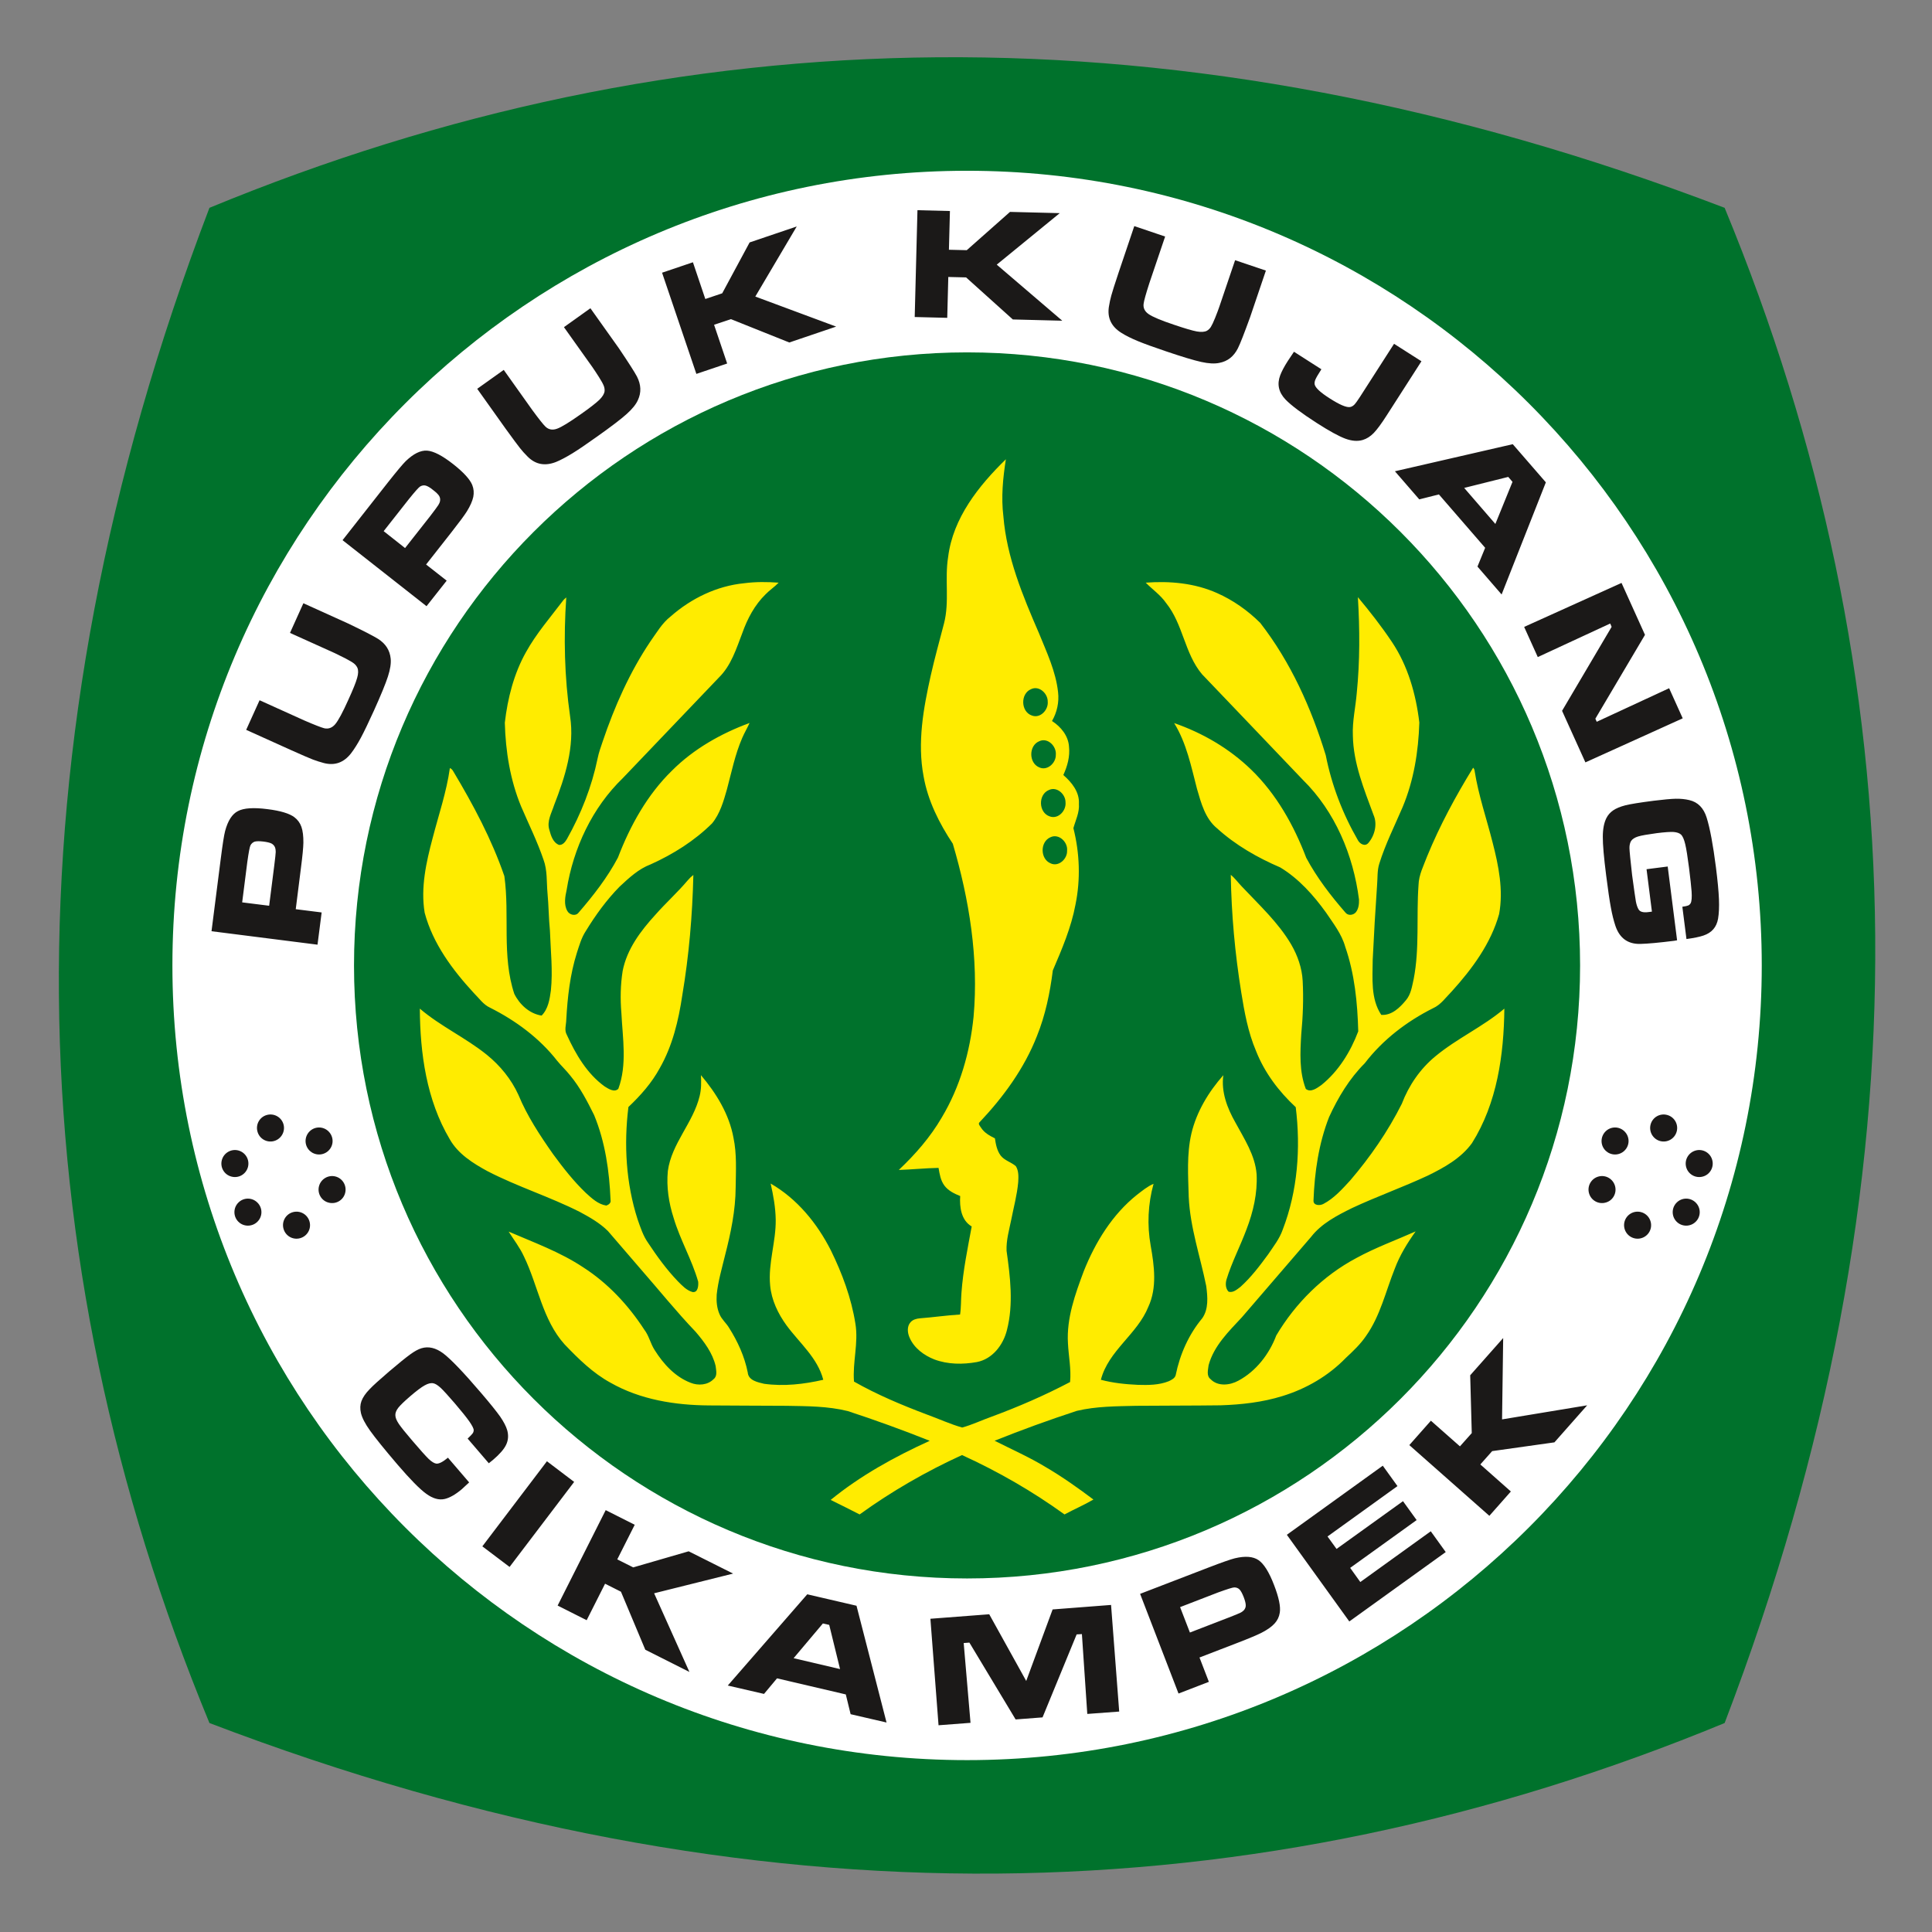 <?xml version="1.0" encoding="UTF-8"?>
<svg xmlns="http://www.w3.org/2000/svg" xmlns:xlink="http://www.w3.org/1999/xlink" width="120.6pt" height="120.6pt" viewBox="0 0 120.6 120.6" version="1.1">
<rect x="0" y="0" width="120.6" height="120.6" fill="#808080" stroke="none"/>
<g id="surface1">
<path style=" stroke:none;fill-rule:evenodd;fill:rgb(0%,44.701%,17.259%);fill-opacity:1;" d="M 107.656 12.973 C 119.695 42.117 120.68 73.453 107.656 107.555 C 78.516 119.594 47.18 120.578 13.074 107.555 C 1.039 78.414 0.051 47.082 13.074 12.973 C 42.219 0.938 73.551 -0.051 107.656 12.973 Z M 107.656 12.973 "/>
<path style=" stroke:none;fill-rule:evenodd;fill:rgb(100%,100%,100%);fill-opacity:1;" d="M 60.367 10.66 C 87.762 10.66 109.973 32.867 109.973 60.266 C 109.973 87.66 87.762 109.871 60.367 109.871 C 32.969 109.871 10.762 87.66 10.762 60.266 C 10.762 32.867 32.969 10.66 60.367 10.66 Z M 60.367 10.66 "/>
<path style=" stroke:none;fill-rule:evenodd;fill:rgb(0%,44.701%,17.259%);fill-opacity:1;" d="M 60.367 21.996 C 81.5 21.996 98.633 39.129 98.633 60.266 C 98.633 81.398 81.5 98.531 60.367 98.531 C 39.23 98.531 22.098 81.398 22.098 60.266 C 22.098 39.129 39.23 21.996 60.367 21.996 Z M 60.367 21.996 "/>
<path style=" stroke:none;fill-rule:evenodd;fill:rgb(10.594%,9.813%,9.424%);fill-opacity:1;" d="M 16.664 69.598 C 17.113 69.477 17.578 69.742 17.699 70.191 C 17.82 70.641 17.551 71.105 17.102 71.227 C 16.652 71.348 16.188 71.082 16.07 70.629 C 15.949 70.18 16.215 69.715 16.664 69.598 Z M 16.664 69.598 "/>
<path style=" stroke:none;fill-rule:evenodd;fill:rgb(10.594%,9.813%,9.424%);fill-opacity:1;" d="M 13.848 72.414 C 13.969 71.965 14.43 71.695 14.883 71.816 C 15.332 71.938 15.598 72.398 15.477 72.852 C 15.355 73.301 14.895 73.566 14.445 73.445 C 13.992 73.328 13.727 72.863 13.848 72.414 Z M 13.848 72.414 "/>
<path style=" stroke:none;fill-rule:evenodd;fill:rgb(10.594%,9.813%,9.424%);fill-opacity:1;" d="M 14.879 76.262 C 14.551 75.934 14.551 75.398 14.879 75.07 C 15.207 74.738 15.742 74.738 16.07 75.07 C 16.402 75.398 16.402 75.934 16.07 76.262 C 15.742 76.59 15.207 76.59 14.879 76.262 Z M 14.879 76.262 "/>
<path style=" stroke:none;fill-rule:evenodd;fill:rgb(10.594%,9.813%,9.424%);fill-opacity:1;" d="M 18.289 75.664 C 18.742 75.543 19.203 75.809 19.324 76.262 C 19.445 76.715 19.176 77.172 18.727 77.293 C 18.277 77.414 17.816 77.148 17.695 76.695 C 17.574 76.246 17.84 75.785 18.289 75.664 Z M 18.289 75.664 "/>
<path style=" stroke:none;fill-rule:evenodd;fill:rgb(10.594%,9.813%,9.424%);fill-opacity:1;" d="M 19.914 74.039 C 20.035 73.59 20.5 73.32 20.949 73.441 C 21.398 73.562 21.664 74.027 21.543 74.477 C 21.426 74.926 20.961 75.191 20.512 75.07 C 20.062 74.957 19.793 74.488 19.914 74.039 Z M 19.914 74.039 "/>
<path style=" stroke:none;fill-rule:evenodd;fill:rgb(10.594%,9.813%,9.424%);fill-opacity:1;" d="M 19.32 71.82 C 18.992 71.492 18.992 70.961 19.32 70.629 C 19.648 70.297 20.184 70.297 20.512 70.629 C 20.844 70.961 20.844 71.492 20.512 71.82 C 20.184 72.148 19.648 72.148 19.32 71.82 Z M 19.32 71.82 "/>
<path style=" stroke:none;fill-rule:evenodd;fill:rgb(10.594%,9.813%,9.424%);fill-opacity:1;" d="M 104.066 69.598 C 104.516 69.715 104.785 70.18 104.664 70.629 C 104.543 71.082 104.082 71.348 103.629 71.227 C 103.18 71.105 102.914 70.641 103.035 70.191 C 103.156 69.742 103.617 69.477 104.066 69.598 Z M 104.066 69.598 "/>
<path style=" stroke:none;fill-rule:evenodd;fill:rgb(10.594%,9.813%,9.424%);fill-opacity:1;" d="M 100.219 70.629 C 100.547 70.297 101.082 70.297 101.41 70.629 C 101.742 70.961 101.742 71.492 101.41 71.82 C 101.082 72.148 100.547 72.148 100.219 71.82 C 99.891 71.492 99.891 70.961 100.219 70.629 Z M 100.219 70.629 "/>
<path style=" stroke:none;fill-rule:evenodd;fill:rgb(10.594%,9.813%,9.424%);fill-opacity:1;" d="M 99.188 74.477 C 99.066 74.027 99.332 73.562 99.785 73.441 C 100.234 73.32 100.695 73.59 100.816 74.039 C 100.938 74.488 100.672 74.957 100.219 75.07 C 99.77 75.191 99.309 74.926 99.188 74.477 Z M 99.188 74.477 "/>
<path style=" stroke:none;fill-rule:evenodd;fill:rgb(10.594%,9.813%,9.424%);fill-opacity:1;" d="M 102.441 75.664 C 102.891 75.785 103.156 76.246 103.039 76.695 C 102.918 77.148 102.453 77.414 102.004 77.293 C 101.555 77.172 101.289 76.715 101.406 76.262 C 101.527 75.809 101.992 75.543 102.441 75.664 Z M 102.441 75.664 "/>
<path style=" stroke:none;fill-rule:evenodd;fill:rgb(10.594%,9.813%,9.424%);fill-opacity:1;" d="M 104.66 75.07 C 104.988 74.738 105.523 74.738 105.852 75.07 C 106.184 75.398 106.184 75.934 105.852 76.262 C 105.523 76.59 104.988 76.59 104.66 76.262 C 104.332 75.934 104.332 75.398 104.66 75.07 Z M 104.66 75.07 "/>
<path style=" stroke:none;fill-rule:evenodd;fill:rgb(10.594%,9.813%,9.424%);fill-opacity:1;" d="M 105.254 72.852 C 105.133 72.398 105.402 71.938 105.852 71.816 C 106.301 71.695 106.766 71.965 106.883 72.414 C 107.004 72.863 106.738 73.328 106.289 73.445 C 105.836 73.566 105.375 73.301 105.254 72.852 Z M 105.254 72.852 "/>
<path style=" stroke:none;fill-rule:evenodd;fill:rgb(10.594%,9.813%,9.424%);fill-opacity:1;" d="M 19.82 58.969 L 13.203 58.129 L 13.781 53.598 C 13.895 52.707 13.984 52.129 14.051 51.879 C 14.223 51.23 14.492 50.812 14.855 50.629 C 15.219 50.438 15.832 50.398 16.691 50.508 C 17.508 50.609 18.07 50.781 18.375 51.012 C 18.582 51.168 18.73 51.371 18.816 51.617 C 18.902 51.863 18.941 52.195 18.938 52.602 C 18.934 52.895 18.883 53.43 18.781 54.215 L 18.461 56.754 L 20.078 56.957 Z M 16.801 56.539 L 17.121 54.02 C 17.18 53.562 17.207 53.285 17.211 53.18 C 17.211 53.082 17.199 52.984 17.168 52.898 C 17.125 52.789 17.051 52.711 16.945 52.652 C 16.84 52.602 16.668 52.559 16.434 52.531 C 16.199 52.504 16.023 52.504 15.906 52.535 C 15.793 52.57 15.703 52.648 15.637 52.762 C 15.59 52.848 15.523 53.195 15.438 53.805 L 15.117 56.328 Z M 15.367 45.559 L 16.203 43.711 L 18.996 44.973 C 19.645 45.254 20.059 45.414 20.246 45.461 C 20.504 45.516 20.73 45.434 20.922 45.211 C 21.117 44.98 21.391 44.473 21.746 43.68 C 22.039 43.039 22.219 42.59 22.293 42.32 C 22.371 42.055 22.375 41.844 22.312 41.691 C 22.266 41.59 22.195 41.496 22.098 41.418 C 22 41.34 21.82 41.234 21.562 41.098 C 21.293 40.965 21.07 40.852 20.898 40.77 L 18.102 39.508 L 18.938 37.656 L 21.734 38.922 C 22.695 39.383 23.316 39.703 23.598 39.879 C 24.074 40.18 24.336 40.594 24.387 41.113 C 24.418 41.41 24.359 41.785 24.215 42.23 C 24.07 42.68 23.777 43.395 23.336 44.371 C 23.004 45.102 22.734 45.664 22.527 46.051 C 22.32 46.434 22.117 46.758 21.914 47.023 C 21.465 47.602 20.902 47.805 20.223 47.633 C 19.965 47.562 19.734 47.492 19.535 47.414 C 19.332 47.34 18.875 47.137 18.16 46.82 Z M 26.625 37.84 L 21.383 33.719 L 24.203 30.129 C 24.762 29.422 25.137 28.973 25.324 28.789 C 25.801 28.328 26.246 28.105 26.652 28.129 C 27.062 28.156 27.609 28.438 28.289 28.973 C 28.938 29.484 29.332 29.918 29.477 30.27 C 29.574 30.512 29.594 30.762 29.543 31.02 C 29.488 31.273 29.355 31.582 29.141 31.926 C 28.988 32.172 28.664 32.605 28.176 33.23 L 26.598 35.238 L 27.883 36.246 Z M 25.285 34.211 L 26.855 32.215 C 27.137 31.844 27.305 31.621 27.359 31.531 C 27.414 31.445 27.453 31.359 27.469 31.27 C 27.488 31.152 27.469 31.047 27.406 30.945 C 27.34 30.848 27.215 30.723 27.027 30.582 C 26.844 30.43 26.691 30.344 26.574 30.312 C 26.457 30.281 26.34 30.301 26.227 30.367 C 26.141 30.418 25.906 30.68 25.52 31.16 L 23.949 33.156 Z M 29.789 24.27 L 31.445 23.09 L 33.223 25.59 C 33.641 26.16 33.918 26.508 34.055 26.637 C 34.25 26.82 34.488 26.863 34.77 26.762 C 35.047 26.664 35.539 26.363 36.25 25.859 C 36.824 25.457 37.211 25.152 37.406 24.965 C 37.605 24.77 37.715 24.59 37.738 24.43 C 37.75 24.316 37.734 24.203 37.691 24.09 C 37.645 23.969 37.547 23.785 37.387 23.535 C 37.227 23.281 37.09 23.078 36.98 22.918 L 35.203 20.422 L 36.855 19.242 L 38.633 21.742 C 39.23 22.629 39.609 23.215 39.762 23.508 C 40.02 24.012 40.039 24.504 39.82 24.973 C 39.699 25.246 39.461 25.539 39.109 25.852 C 38.758 26.168 38.145 26.633 37.27 27.254 C 36.613 27.723 36.102 28.07 35.727 28.301 C 35.355 28.527 35.016 28.711 34.711 28.836 C 34.027 29.105 33.441 29.004 32.941 28.508 C 32.75 28.316 32.59 28.141 32.457 27.969 C 32.32 27.801 32.027 27.398 31.566 26.766 Z M 41.328 17.023 L 43.254 16.371 L 44.027 18.664 L 45.082 18.309 L 46.793 15.133 L 49.734 14.137 L 47.148 18.512 L 52.195 20.387 L 49.27 21.379 L 45.629 19.922 L 44.574 20.273 L 45.391 22.691 L 43.469 23.34 Z M 57.27 13.121 L 59.297 13.172 L 59.234 15.59 L 60.348 15.617 L 63.047 13.227 L 66.152 13.305 L 62.219 16.52 L 66.309 20.02 L 63.223 19.941 L 60.305 17.316 L 59.195 17.289 L 59.129 19.84 L 57.098 19.789 Z M 70.805 14.113 L 72.73 14.766 L 71.746 17.672 C 71.531 18.34 71.41 18.77 71.387 18.965 C 71.352 19.223 71.457 19.441 71.703 19.609 C 71.945 19.777 72.48 20.004 73.301 20.277 C 73.969 20.504 74.438 20.641 74.711 20.691 C 74.98 20.738 75.191 20.723 75.336 20.648 C 75.434 20.59 75.52 20.512 75.586 20.406 C 75.652 20.301 75.742 20.113 75.852 19.84 C 75.965 19.559 76.051 19.328 76.113 19.148 L 77.098 16.242 L 79.02 16.891 L 78.035 19.797 C 77.672 20.797 77.418 21.453 77.27 21.746 C 77.012 22.254 76.629 22.555 76.113 22.652 C 75.824 22.715 75.445 22.695 74.988 22.594 C 74.523 22.492 73.785 22.27 72.773 21.926 C 72.008 21.668 71.426 21.457 71.02 21.289 C 70.617 21.121 70.273 20.953 69.992 20.773 C 69.371 20.383 69.113 19.844 69.219 19.152 C 69.262 18.887 69.312 18.652 69.371 18.445 C 69.426 18.234 69.578 17.762 69.824 17.02 Z M 87.02 21.461 L 88.73 22.551 L 86.574 25.91 C 86.238 26.438 85.961 26.812 85.75 27.031 C 85.539 27.246 85.312 27.391 85.062 27.465 C 84.746 27.559 84.383 27.531 83.98 27.383 C 83.578 27.234 82.984 26.91 82.199 26.406 C 81.258 25.801 80.605 25.312 80.246 24.941 C 79.816 24.488 79.703 23.984 79.914 23.426 C 80.004 23.188 80.16 22.887 80.387 22.535 C 80.488 22.383 80.617 22.188 80.773 21.957 L 82.484 23.051 C 82.285 23.359 82.164 23.57 82.113 23.688 C 82.062 23.805 82.047 23.91 82.066 24.004 C 82.117 24.215 82.43 24.504 83.008 24.871 C 83.617 25.262 84.035 25.441 84.266 25.41 C 84.363 25.395 84.453 25.344 84.535 25.266 C 84.613 25.184 84.734 25.023 84.891 24.777 Z M 92.227 35.367 L 92.707 34.195 L 89.82 30.863 L 88.594 31.172 L 87.074 29.418 L 94.43 27.727 L 96.496 30.109 L 93.734 37.109 Z M 93.344 32.707 L 94.414 30.078 L 94.148 29.77 L 91.398 30.457 Z M 101.219 36.387 L 102.684 39.629 L 99.586 44.863 L 99.672 45.055 L 104.191 42.961 L 105.039 44.84 L 98.965 47.59 L 97.508 44.371 L 100.602 39.129 L 100.512 38.922 L 95.992 41.016 L 95.141 39.133 Z M 104.102 54.09 L 104.688 58.695 C 104.582 58.715 104.52 58.723 104.508 58.727 C 103.574 58.844 102.867 58.91 102.391 58.922 C 101.617 58.938 101.102 58.566 100.84 57.801 C 100.73 57.469 100.633 57.09 100.555 56.652 C 100.473 56.219 100.375 55.555 100.262 54.656 C 100.117 53.52 100.047 52.715 100.051 52.234 C 100.051 51.758 100.125 51.367 100.273 51.07 C 100.375 50.867 100.52 50.707 100.703 50.582 C 100.887 50.457 101.141 50.352 101.457 50.27 C 101.754 50.195 102.344 50.098 103.234 49.984 C 103.836 49.91 104.293 49.867 104.605 49.859 C 104.914 49.855 105.199 49.883 105.453 49.945 C 105.988 50.07 106.348 50.438 106.535 51.043 C 106.742 51.707 106.934 52.738 107.113 54.141 C 107.219 54.977 107.281 55.637 107.301 56.129 C 107.32 56.617 107.301 57.023 107.246 57.348 C 107.152 57.879 106.852 58.223 106.336 58.398 C 106.086 58.484 105.73 58.555 105.273 58.617 L 105.016 56.602 C 105.199 56.578 105.324 56.547 105.387 56.52 C 105.445 56.492 105.5 56.445 105.535 56.379 C 105.598 56.258 105.617 56.012 105.594 55.652 C 105.566 55.312 105.516 54.82 105.434 54.176 C 105.344 53.48 105.266 52.984 105.195 52.691 C 105.125 52.398 105.039 52.203 104.941 52.102 C 104.836 52.004 104.68 51.953 104.469 51.934 C 104.262 51.922 103.91 51.945 103.414 52.008 C 102.855 52.086 102.469 52.148 102.254 52.215 C 102.039 52.281 101.895 52.379 101.816 52.496 C 101.746 52.617 101.711 52.766 101.715 52.945 C 101.719 53.129 101.773 53.68 101.879 54.617 C 102.004 55.531 102.082 56.09 102.117 56.281 C 102.156 56.477 102.207 56.629 102.27 56.742 C 102.32 56.84 102.398 56.895 102.5 56.922 C 102.602 56.953 102.746 56.957 102.934 56.93 C 102.965 56.926 103.027 56.918 103.117 56.906 L 102.781 54.258 Z M 104.102 54.09 "/>
<path style=" stroke:none;fill-rule:evenodd;fill:rgb(10.594%,9.813%,9.424%);fill-opacity:1;" d="M 27.961 90.992 L 29.285 92.535 C 29.047 92.758 28.891 92.898 28.82 92.965 C 28.43 93.293 28.074 93.496 27.758 93.57 C 27.402 93.652 27.016 93.543 26.609 93.246 C 26.199 92.953 25.602 92.34 24.816 91.426 C 23.992 90.461 23.422 89.754 23.109 89.316 C 22.793 88.879 22.602 88.504 22.531 88.207 C 22.469 87.938 22.48 87.684 22.562 87.461 C 22.648 87.227 22.82 86.973 23.082 86.707 C 23.293 86.484 23.699 86.117 24.301 85.602 C 24.887 85.102 25.32 84.754 25.598 84.551 C 25.875 84.348 26.113 84.219 26.312 84.16 C 26.754 84.027 27.207 84.137 27.672 84.484 C 28.137 84.836 28.93 85.66 30.047 86.969 C 30.605 87.621 30.996 88.109 31.223 88.43 C 31.445 88.754 31.594 89.039 31.664 89.285 C 31.75 89.605 31.727 89.906 31.594 90.184 C 31.461 90.465 31.188 90.777 30.77 91.133 C 30.75 91.152 30.664 91.223 30.512 91.34 L 29.191 89.801 C 29.352 89.648 29.453 89.543 29.5 89.48 C 29.547 89.418 29.566 89.352 29.57 89.277 C 29.57 89.172 29.477 88.992 29.297 88.73 C 29.113 88.469 28.816 88.098 28.398 87.609 C 27.984 87.129 27.688 86.801 27.508 86.633 C 27.328 86.469 27.176 86.371 27.047 86.348 C 26.895 86.316 26.715 86.363 26.512 86.477 C 26.305 86.59 26.008 86.812 25.625 87.141 C 25.242 87.469 24.988 87.715 24.859 87.879 C 24.73 88.047 24.668 88.211 24.68 88.355 C 24.684 88.504 24.758 88.676 24.898 88.887 C 25.039 89.094 25.316 89.438 25.727 89.918 C 26.23 90.508 26.578 90.895 26.766 91.078 C 26.957 91.254 27.113 91.348 27.238 91.363 C 27.402 91.379 27.645 91.258 27.961 90.992 Z M 34.141 91.215 L 35.84 92.504 L 31.809 97.812 L 30.109 96.527 Z M 37.809 94.266 L 39.621 95.18 L 38.531 97.34 L 39.527 97.84 L 42.988 96.836 L 45.762 98.227 L 40.832 99.457 L 43.035 104.367 L 40.281 102.98 L 38.762 99.359 L 37.77 98.859 L 36.621 101.137 L 34.809 100.223 Z M 53.098 107.004 L 52.797 105.77 L 48.504 104.766 L 47.691 105.738 L 45.43 105.215 L 50.391 99.52 L 53.465 100.234 L 55.34 107.523 Z M 52.438 104.188 L 51.762 101.43 L 51.367 101.34 L 49.539 103.508 Z M 58.078 101.047 L 61.75 100.766 L 64.059 104.93 L 65.707 100.465 L 69.355 100.184 L 69.863 106.84 L 67.871 106.988 L 67.535 102.004 L 67.207 102.023 L 65.078 107.203 L 63.398 107.332 L 60.512 102.535 L 60.156 102.562 L 60.582 107.543 L 58.586 107.695 Z M 73.566 105.715 L 71.168 99.492 L 75.43 97.852 C 76.273 97.527 76.824 97.336 77.078 97.273 C 77.727 97.117 78.219 97.156 78.559 97.387 C 78.895 97.617 79.223 98.137 79.531 98.945 C 79.828 99.715 79.949 100.289 79.887 100.668 C 79.848 100.926 79.738 101.152 79.562 101.344 C 79.387 101.539 79.117 101.73 78.754 101.918 C 78.496 102.051 77.996 102.262 77.258 102.547 L 74.875 103.465 L 75.461 104.984 Z M 74.277 101.906 L 76.645 100.992 C 77.074 100.828 77.332 100.719 77.426 100.672 C 77.516 100.629 77.594 100.57 77.656 100.504 C 77.73 100.41 77.77 100.309 77.762 100.188 C 77.758 100.07 77.715 99.902 77.629 99.68 C 77.543 99.461 77.457 99.305 77.375 99.219 C 77.289 99.133 77.18 99.09 77.047 99.09 C 76.949 99.09 76.613 99.195 76.031 99.406 L 73.664 100.32 Z M 80.328 95.805 L 86.316 91.492 L 87.234 92.766 L 82.867 95.91 L 83.43 96.688 L 87.578 93.707 L 88.43 94.887 L 84.281 97.871 L 84.914 98.754 L 89.312 95.586 L 90.246 96.883 L 84.227 101.215 Z M 87.973 90.207 L 89.32 88.684 L 91.133 90.285 L 91.871 89.457 L 91.773 85.848 L 93.832 83.523 L 93.762 88.602 L 99.074 87.723 L 97.031 90.035 L 93.145 90.582 L 92.406 91.414 L 94.312 93.102 L 92.969 94.621 Z M 87.973 90.207 "/>
<path style=" stroke:none;fill-rule:evenodd;fill:rgb(100%,92.577%,0%);fill-opacity:1;" d="M 59.184 34.773 C 59.484 32.34 61.086 30.328 62.789 28.668 C 62.605 29.84 62.488 31.039 62.633 32.223 C 62.84 34.785 63.84 37.184 64.852 39.52 C 65.336 40.715 65.906 41.906 66.047 43.207 C 66.121 43.832 65.98 44.469 65.668 45.008 C 66.223 45.363 66.691 45.934 66.73 46.613 C 66.797 47.223 66.629 47.828 66.375 48.379 C 66.898 48.832 67.391 49.438 67.348 50.172 C 67.391 50.715 67.141 51.195 67.004 51.695 C 67.398 53.254 67.457 54.898 67.133 56.473 C 66.867 57.902 66.289 59.246 65.719 60.578 C 65.543 61.973 65.258 63.363 64.727 64.676 C 63.938 66.695 62.637 68.473 61.156 70.043 C 61.02 70.152 61.184 70.293 61.242 70.398 C 61.445 70.715 61.777 70.895 62.105 71.059 C 62.16 71.434 62.234 71.82 62.461 72.129 C 62.703 72.445 63.117 72.539 63.41 72.793 C 63.598 73.09 63.578 73.465 63.559 73.797 C 63.488 74.59 63.277 75.355 63.125 76.133 C 62.996 76.773 62.805 77.414 62.832 78.078 C 63.062 79.711 63.273 81.406 62.855 83.027 C 62.625 83.953 61.953 84.836 60.977 85.023 C 60.102 85.18 59.168 85.176 58.324 84.859 C 57.676 84.605 57.062 84.152 56.781 83.504 C 56.645 83.203 56.602 82.801 56.836 82.539 C 56.98 82.371 57.207 82.312 57.418 82.293 C 58.254 82.23 59.09 82.105 59.93 82.055 C 60 81.605 59.98 81.148 60.016 80.703 C 60.117 79.301 60.402 77.93 60.656 76.559 C 60 76.176 59.891 75.352 59.938 74.66 C 59.574 74.512 59.199 74.336 58.953 74.008 C 58.715 73.691 58.652 73.285 58.586 72.902 C 57.758 72.918 56.934 73.004 56.105 73.031 C 57.133 72.059 58.074 70.984 58.789 69.754 C 59.93 67.848 60.551 65.664 60.773 63.465 C 61.098 59.82 60.504 56.152 59.477 52.668 C 58.625 51.387 57.918 49.98 57.652 48.457 C 57.254 46.355 57.641 44.223 58.098 42.172 C 58.344 41.082 58.645 40.004 58.926 38.922 C 59.281 37.562 58.961 36.148 59.184 34.773 Z M 64.359 43.02 C 63.684 43.301 63.715 44.441 64.422 44.668 C 64.945 44.859 65.449 44.305 65.402 43.797 C 65.41 43.289 64.863 42.773 64.359 43.02 Z M 64.871 46.27 C 64.211 46.539 64.211 47.621 64.863 47.898 C 65.367 48.141 65.914 47.633 65.906 47.129 C 65.965 46.59 65.406 46.016 64.871 46.27 Z M 65.48 49.312 C 64.789 49.59 64.82 50.738 65.535 50.965 C 66.066 51.152 66.566 50.594 66.512 50.082 C 66.52 49.582 65.977 49.078 65.48 49.312 Z M 65.582 52.258 C 64.918 52.531 64.918 53.613 65.578 53.891 C 66.082 54.133 66.633 53.613 66.609 53.105 C 66.672 52.582 66.109 52.016 65.582 52.258 Z M 65.582 52.258 "/>
<path style=" stroke:none;fill-rule:evenodd;fill:rgb(100%,92.577%,0%);fill-opacity:1;" d="M 41.867 38.477 C 43.145 37.352 44.754 36.57 46.461 36.406 C 47.172 36.312 47.891 36.32 48.605 36.371 C 48.352 36.637 48.039 36.836 47.789 37.098 C 47.109 37.762 46.656 38.617 46.34 39.508 C 45.965 40.484 45.645 41.539 44.875 42.293 C 42.875 44.379 40.883 46.48 38.883 48.566 C 36.969 50.414 35.789 52.941 35.371 55.551 C 35.277 55.977 35.188 56.465 35.41 56.859 C 35.539 57.109 35.93 57.215 36.117 56.969 C 37.039 55.902 37.914 54.781 38.574 53.531 C 39.34 51.531 40.406 49.605 41.953 48.098 C 43.305 46.746 45.004 45.789 46.789 45.129 C 46.648 45.445 46.469 45.742 46.332 46.062 C 45.883 47.094 45.664 48.203 45.375 49.281 C 45.164 50.02 44.945 50.793 44.449 51.398 C 43.355 52.484 42.023 53.32 40.621 53.953 C 39.859 54.238 39.254 54.809 38.668 55.355 C 37.855 56.184 37.172 57.129 36.566 58.121 C 36.293 58.535 36.16 59.02 36.008 59.484 C 35.582 60.836 35.426 62.246 35.348 63.652 C 35.344 63.965 35.211 64.305 35.383 64.598 C 35.938 65.812 36.645 67.027 37.746 67.82 C 37.984 67.969 38.352 68.211 38.598 67.965 C 39.156 66.453 38.867 64.809 38.789 63.242 C 38.715 62.367 38.73 61.48 38.867 60.613 C 39.133 59.242 40 58.098 40.918 57.094 C 41.566 56.359 42.297 55.703 42.93 54.953 C 43.035 54.828 43.152 54.715 43.281 54.617 C 43.223 57.133 43.008 59.645 42.59 62.129 C 42.355 63.707 41.98 65.281 41.184 66.676 C 40.684 67.598 39.984 68.387 39.227 69.102 C 38.938 71.445 39.074 73.863 39.801 76.117 C 39.98 76.621 40.145 77.148 40.461 77.59 C 41.02 78.434 41.617 79.258 42.32 79.988 C 42.586 80.254 42.855 80.547 43.23 80.652 C 43.574 80.703 43.605 80.246 43.582 80.004 C 43.191 78.633 42.457 77.395 42.051 76.031 C 41.746 75.09 41.594 74.09 41.688 73.098 C 41.918 71.379 43.27 70.09 43.672 68.422 C 43.781 67.996 43.777 67.551 43.754 67.113 C 44.707 68.238 45.516 69.547 45.785 71.02 C 46 72.039 45.934 73.09 45.922 74.117 C 45.914 75.559 45.617 76.977 45.258 78.367 C 45.062 79.176 44.824 79.98 44.738 80.812 C 44.711 81.223 44.746 81.652 44.914 82.035 C 45.047 82.359 45.332 82.586 45.508 82.883 C 46.051 83.738 46.477 84.676 46.676 85.672 C 46.715 86.172 47.301 86.285 47.695 86.379 C 48.926 86.551 50.188 86.406 51.391 86.129 C 51.035 84.758 49.91 83.836 49.098 82.734 C 48.566 82.004 48.156 81.148 48.074 80.238 C 47.941 78.855 48.441 77.516 48.422 76.137 C 48.41 75.371 48.273 74.617 48.105 73.879 C 49.754 74.828 51.004 76.355 51.859 78.039 C 52.57 79.484 53.141 81.023 53.395 82.617 C 53.598 83.832 53.211 85.031 53.309 86.242 C 54.754 87.062 56.293 87.707 57.844 88.293 C 58.586 88.559 59.305 88.898 60.062 89.109 C 60.688 88.938 61.281 88.652 61.895 88.434 C 63.57 87.816 65.215 87.102 66.797 86.27 C 66.875 85.461 66.703 84.656 66.664 83.848 C 66.57 82.289 67.113 80.793 67.648 79.359 C 68.371 77.543 69.434 75.809 70.973 74.582 C 71.301 74.332 71.625 74.059 72.008 73.895 C 71.66 75.148 71.598 76.473 71.828 77.754 C 72.051 79.016 72.238 80.379 71.68 81.578 C 70.992 83.289 69.191 84.305 68.719 86.129 C 69.469 86.328 70.246 86.41 71.02 86.445 C 71.672 86.465 72.344 86.465 72.957 86.219 C 73.129 86.137 73.344 86.035 73.391 85.832 C 73.652 84.543 74.203 83.301 75.047 82.289 C 75.453 81.711 75.383 80.953 75.297 80.285 C 74.922 78.43 74.289 76.617 74.203 74.715 C 74.168 73.391 74.07 72.051 74.371 70.754 C 74.695 69.391 75.441 68.16 76.363 67.117 C 76.219 68.156 76.605 69.168 77.109 70.055 C 77.664 71.086 78.348 72.105 78.441 73.301 C 78.5 74.48 78.23 75.648 77.809 76.742 C 77.418 77.793 76.891 78.793 76.562 79.867 C 76.488 80.121 76.496 80.438 76.695 80.633 C 76.98 80.711 77.223 80.484 77.434 80.328 C 78.098 79.73 78.637 79.016 79.16 78.301 C 79.492 77.805 79.871 77.332 80.07 76.758 C 81.004 74.34 81.199 71.676 80.883 69.113 C 79.824 68.129 78.934 66.953 78.402 65.598 C 77.906 64.434 77.68 63.18 77.48 61.938 C 77.09 59.516 76.867 57.062 76.828 54.609 C 77.09 54.82 77.285 55.098 77.52 55.34 C 78.602 56.492 79.793 57.582 80.602 58.961 C 81 59.648 81.273 60.426 81.316 61.227 C 81.375 62.34 81.332 63.461 81.227 64.562 C 81.16 65.707 81.094 66.891 81.512 67.973 C 81.824 68.223 82.219 67.914 82.484 67.73 C 83.555 66.871 84.305 65.648 84.785 64.379 C 84.738 62.594 84.559 60.785 83.969 59.09 C 83.746 58.297 83.227 57.641 82.777 56.969 C 81.992 55.879 81.074 54.848 79.918 54.148 C 78.492 53.535 77.125 52.754 75.977 51.711 C 75.23 51.102 74.977 50.129 74.719 49.242 C 74.355 47.844 74.066 46.383 73.293 45.137 C 75.078 45.754 76.746 46.73 78.105 48.047 C 79.676 49.57 80.766 51.516 81.539 53.547 C 82.203 54.789 83.07 55.914 83.992 56.973 C 84.16 57.18 84.492 57.129 84.645 56.934 C 84.812 56.715 84.84 56.418 84.832 56.152 C 84.48 53.383 83.336 50.652 81.328 48.68 C 79.227 46.484 77.137 44.281 75.035 42.09 C 73.941 40.793 73.855 38.965 72.793 37.645 C 72.445 37.141 71.938 36.797 71.52 36.371 C 73.02 36.258 74.574 36.398 75.961 37.016 C 76.969 37.461 77.883 38.105 78.664 38.879 C 80.57 41.328 81.855 44.203 82.758 47.148 C 83.125 49.012 83.816 50.809 84.766 52.453 C 84.891 52.684 85.215 52.867 85.422 52.613 C 85.816 52.148 85.992 51.441 85.738 50.867 C 85.148 49.266 84.477 47.645 84.449 45.914 C 84.41 45.027 84.617 44.156 84.691 43.273 C 84.891 41.281 84.883 39.273 84.762 37.277 C 85.516 38.176 86.238 39.102 86.891 40.078 C 87.887 41.566 88.387 43.336 88.598 45.102 C 88.543 46.902 88.254 48.715 87.555 50.383 C 87.055 51.551 86.48 52.691 86.102 53.902 C 85.961 54.336 86 54.793 85.961 55.242 C 85.852 56.797 85.762 58.355 85.688 59.91 C 85.68 61.062 85.551 62.344 86.223 63.352 C 86.871 63.395 87.375 62.906 87.758 62.441 C 88.078 62.07 88.141 61.57 88.246 61.109 C 88.621 59.176 88.406 57.203 88.547 55.254 C 88.562 54.605 88.871 54.031 89.09 53.441 C 89.879 51.52 90.871 49.688 91.957 47.922 C 92.012 47.977 92.043 48.047 92.051 48.129 C 92.289 49.645 92.797 51.102 93.172 52.59 C 93.547 54.039 93.855 55.566 93.578 57.059 C 93.062 58.902 91.898 60.477 90.629 61.879 C 90.254 62.254 89.945 62.719 89.449 62.938 C 87.809 63.762 86.312 64.906 85.191 66.371 C 84.23 67.332 83.527 68.504 82.965 69.727 C 82.316 71.383 82.059 73.164 81.992 74.934 C 81.973 75.262 82.395 75.27 82.609 75.152 C 83.273 74.805 83.781 74.23 84.281 73.688 C 85.531 72.227 86.637 70.629 87.504 68.902 C 87.941 67.754 88.656 66.711 89.609 65.93 C 90.953 64.816 92.574 64.09 93.906 62.961 C 93.875 65.844 93.453 68.859 91.887 71.352 C 91.207 72.297 90.156 72.879 89.137 73.379 C 87.582 74.105 85.961 74.68 84.406 75.406 C 83.465 75.871 82.488 76.371 81.836 77.215 C 80.398 78.891 78.961 80.562 77.52 82.23 C 76.699 83.113 75.773 84.008 75.445 85.215 C 75.414 85.496 75.293 85.879 75.566 86.09 C 76.02 86.562 76.773 86.477 77.305 86.184 C 78.41 85.59 79.23 84.527 79.668 83.363 C 80.863 81.348 82.59 79.633 84.664 78.531 C 85.855 77.879 87.129 77.418 88.367 76.867 C 87.848 77.594 87.379 78.355 87.066 79.191 C 86.5 80.602 86.164 82.133 85.273 83.391 C 84.922 83.91 84.465 84.34 84.008 84.766 C 82.926 85.883 81.539 86.691 80.055 87.145 C 78.805 87.535 77.492 87.68 76.191 87.723 C 74.434 87.746 72.676 87.738 70.918 87.754 C 69.684 87.785 68.426 87.781 67.215 88.07 C 65.484 88.637 63.773 89.258 62.086 89.934 C 63.16 90.477 64.266 90.965 65.293 91.59 C 66.324 92.195 67.301 92.887 68.254 93.605 C 67.672 93.945 67.043 94.215 66.449 94.535 C 64.449 93.09 62.297 91.852 60.051 90.828 C 57.809 91.852 55.656 93.09 53.66 94.535 C 53.059 94.227 52.457 93.926 51.852 93.629 C 53.719 92.105 55.848 90.934 58.035 89.938 C 56.348 89.266 54.641 88.645 52.918 88.082 C 51.672 87.773 50.379 87.777 49.109 87.754 C 47.488 87.742 45.867 87.746 44.246 87.73 C 42.137 87.715 39.973 87.371 38.117 86.316 C 37.012 85.715 36.105 84.82 35.242 83.918 C 33.859 82.379 33.586 80.242 32.707 78.434 C 32.453 77.879 32.074 77.391 31.75 76.879 C 33.324 77.559 34.957 78.148 36.398 79.105 C 37.941 80.094 39.219 81.465 40.215 82.996 C 40.512 83.379 40.602 83.871 40.867 84.277 C 41.406 85.137 42.141 85.945 43.109 86.316 C 43.582 86.508 44.176 86.465 44.543 86.09 C 44.801 85.891 44.699 85.539 44.672 85.27 C 44.48 84.453 43.957 83.758 43.422 83.133 C 42.215 81.871 41.121 80.508 39.969 79.191 C 39.297 78.41 38.621 77.629 37.949 76.844 C 37.445 76.344 36.82 75.988 36.195 75.652 C 34.328 74.707 32.309 74.078 30.441 73.113 C 29.535 72.621 28.598 72.039 28.074 71.113 C 26.625 68.668 26.223 65.758 26.207 62.961 C 27.5 64.066 29.07 64.777 30.391 65.844 C 31.219 66.516 31.914 67.363 32.359 68.34 C 32.906 69.668 33.707 70.879 34.527 72.047 C 35.152 72.898 35.809 73.738 36.574 74.469 C 36.941 74.801 37.336 75.176 37.848 75.254 C 37.988 75.207 38.148 75.094 38.113 74.922 C 38.039 73.113 37.781 71.289 37.086 69.605 C 36.66 68.746 36.215 67.883 35.598 67.141 C 35.344 66.816 35.043 66.539 34.785 66.223 C 33.676 64.801 32.191 63.707 30.59 62.902 C 30.168 62.711 29.902 62.305 29.582 61.992 C 28.246 60.543 27.02 58.902 26.508 56.973 C 26.25 55.406 26.605 53.82 27.008 52.309 C 27.383 50.859 27.875 49.434 28.082 47.945 C 28.184 47.984 28.25 48.066 28.301 48.16 C 29.543 50.238 30.695 52.395 31.484 54.691 C 31.824 57.129 31.316 59.66 32.102 62.035 C 32.43 62.703 33.055 63.281 33.809 63.395 C 34.219 62.984 34.312 62.379 34.387 61.832 C 34.516 60.586 34.371 59.336 34.328 58.09 C 34.25 57.309 34.25 56.523 34.176 55.746 C 34.113 55.051 34.176 54.332 33.926 53.66 C 33.539 52.52 33 51.438 32.527 50.336 C 31.844 48.68 31.559 46.891 31.512 45.113 C 31.688 43.586 32.078 42.051 32.836 40.703 C 33.477 39.547 34.344 38.551 35.133 37.508 C 35.191 37.426 35.27 37.359 35.348 37.293 C 35.176 39.766 35.234 42.254 35.586 44.711 C 35.879 46.613 35.273 48.504 34.59 50.254 C 34.43 50.754 34.125 51.258 34.289 51.793 C 34.387 52.152 34.512 52.59 34.895 52.742 C 35.129 52.762 35.285 52.551 35.391 52.371 C 36.273 50.801 36.941 49.105 37.305 47.34 C 37.375 46.984 37.5 46.648 37.613 46.309 C 38.355 44.109 39.305 41.965 40.602 40.035 C 40.992 39.492 41.328 38.895 41.867 38.477 Z M 41.867 38.477 "/>
</g>
</svg>
